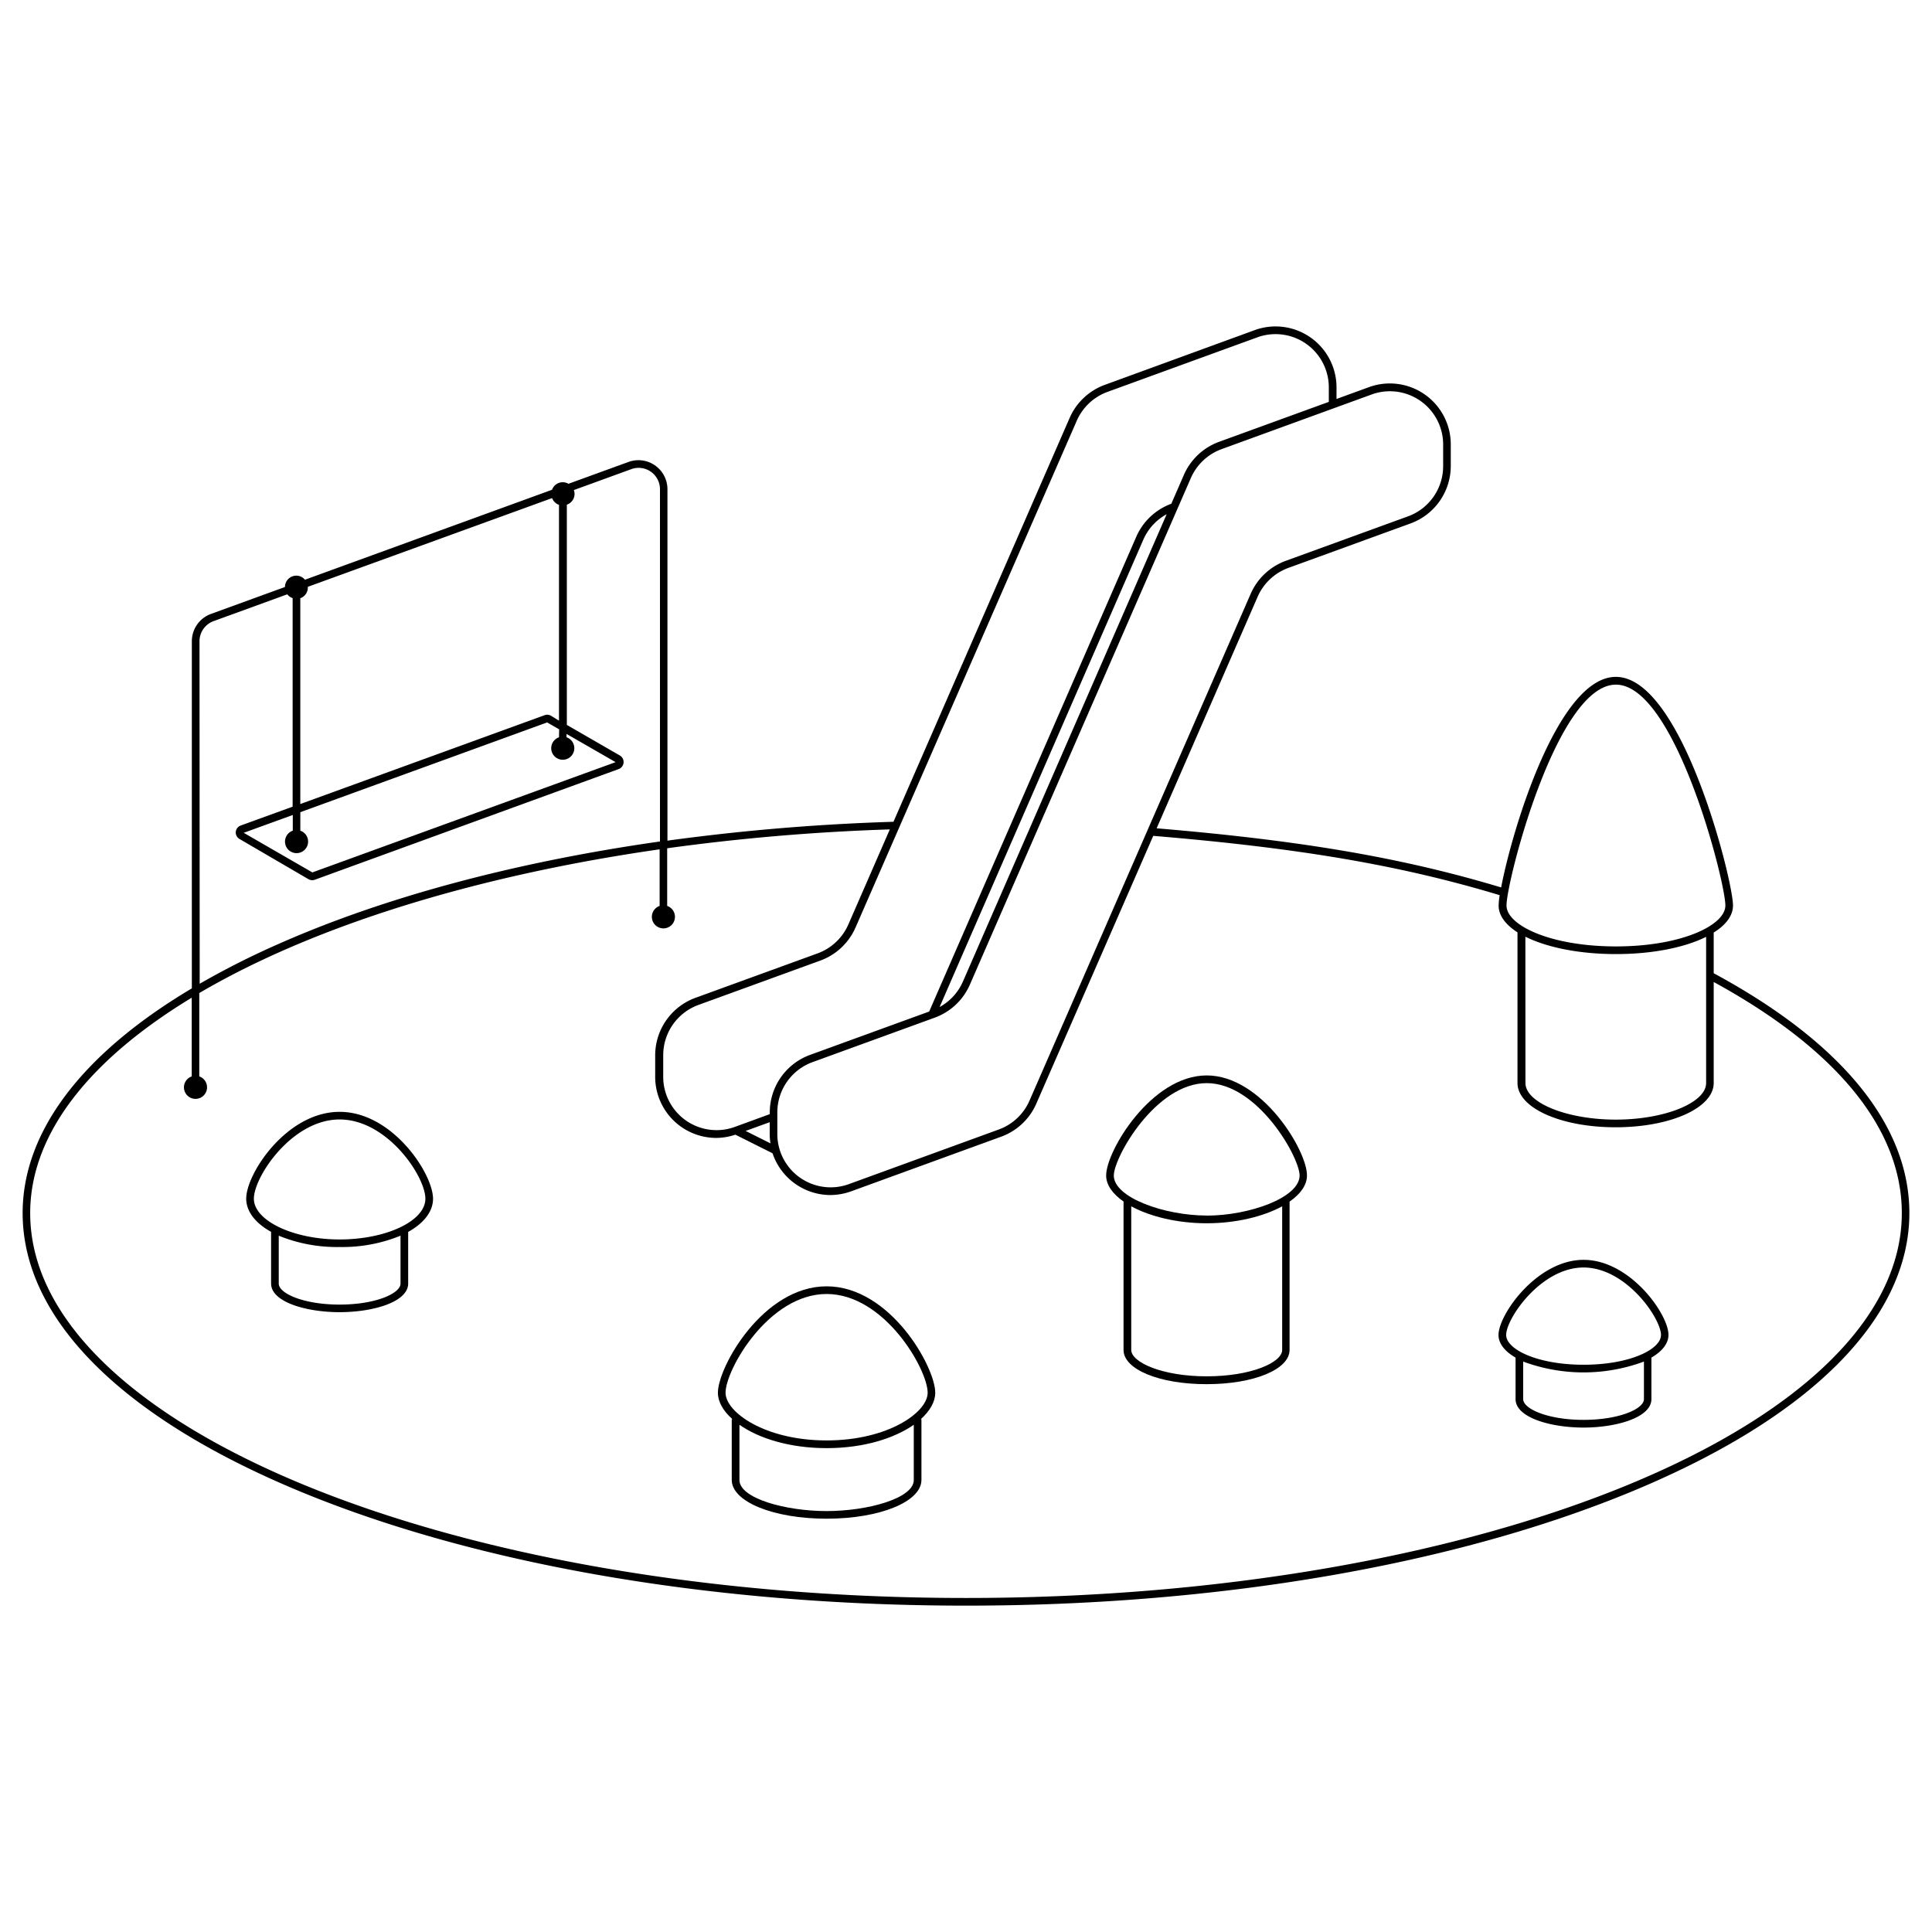 <svg id="Layer_1" data-name="Layer 1" xmlns="http://www.w3.org/2000/svg" viewBox="0 0 512 512"><path d="M454.15,257.92V247.13c3.24-2,5.11-4.49,5.11-7.16,0-3.4-3.37-18.36-8.86-32.59-4.93-12.76-12.78-28-22.18-28-15.38,0-27.54,40.74-30.4,55.8-26.12-7.86-52.77-12.43-91.3-15.67l26.77-61.37a14.22,14.22,0,0,1,8.11-7.63l32.43-11.8a16.22,16.22,0,0,0,10.64-15.18v-5.75a16.15,16.15,0,0,0-21.69-15.18l-8.59,3.13v-3.09A16.15,16.15,0,0,0,332.5,87.49L292.76,102a16.24,16.24,0,0,0-9.28,8.72l-46.7,107.06a569.61,569.61,0,0,0-59.9,5V129.65a7.69,7.69,0,0,0-10.32-7.23l-15.92,5.79a3,3,0,0,0-4.34,1.58L80.82,153.63a3,3,0,0,0-5.3,1.93L55.9,162.7a7.71,7.71,0,0,0-5.06,7.23v92C21.73,279.23,6,299.92,6,321.47c0,27.95,26.12,54.16,73.55,73.79C126.7,414.77,189.36,425.51,256,425.51s129.3-10.74,176.45-30.25C479.88,375.63,506,349.42,506,321.47,506,298.18,488.07,276.22,454.15,257.92Zm-49.91-9.69c5.65,2.83,14.22,4.61,24,4.61s18.25-1.76,23.9-4.57V287c0,5.26-11,9.71-23.94,9.71s-23.94-4.45-23.94-9.71Zm24-66.79c15.68,0,29,52.16,29,58.53,0,5.24-11.65,10.84-29,10.84s-29-5.6-29-10.84C399.22,233.6,412.54,181.44,428.22,181.44Zm-64.74-76.9a14.12,14.12,0,0,1,18.95,13.27v5.75a14.16,14.16,0,0,1-9.29,13.27l-32.43,11.8a16.24,16.24,0,0,0-9.28,8.72L272.82,291.7a14.14,14.14,0,0,1-8.11,7.62L225,313.79A14.13,14.13,0,0,1,206,300.51v-5.74a14.18,14.18,0,0,1,9.29-13.28l32.43-11.8A16.21,16.21,0,0,0,257,261l58.6-134.34a14.21,14.21,0,0,1,8.12-7.63ZM204.18,303l-6.58-3.29,6.38-2.32v3.08A16.29,16.29,0,0,0,204.18,303ZM249,266.88,303,143a14.09,14.09,0,0,1,6.18-6.73l-54,123.86A14.16,14.16,0,0,1,249,266.88Zm36.36-155.4a14.22,14.22,0,0,1,8.12-7.62L333.2,89.4a14.12,14.12,0,0,1,18.95,13.27v3.83l-29.1,10.59a16.26,16.26,0,0,0-9.29,8.72l-3.35,7.69a16.24,16.24,0,0,0-9.27,8.71l-54.9,125.86-31.63,11.51A16.23,16.23,0,0,0,204,294.77v.49l-9.29,3.39a14.13,14.13,0,0,1-18.95-13.28v-5.74A14.18,14.18,0,0,1,185,266.35l32.43-11.8a16.24,16.24,0,0,0,9.28-8.72ZM146.31,132a3.05,3.05,0,0,0,1.83,1.79v57.19L146,189.67a2,2,0,0,0-1.66-.14L79.58,213.08V158.54a3,3,0,0,0,2-2.87.78.78,0,0,0,0-.16Zm1.83,63.39a3.06,3.06,0,1,0,2,0v-.89l13,7.48L82.78,231.2,64.59,220.7l13-4.72v4.16a3.06,3.06,0,1,0,2,0v-4.9L145,191.45l3.18,1.83ZM52.87,169.93a5.67,5.67,0,0,1,3.72-5.32l19.54-7.11a2.92,2.92,0,0,0,1.42,1v55.28l-13.78,5a2,2,0,0,0-1.29,1.68,2,2,0,0,0,1,1.88L81.76,233a2.06,2.06,0,0,0,1,.26,1.93,1.93,0,0,0,.67-.12L164,203.8a2,2,0,0,0,.31-3.56l-14.09-8.13V133.74a3,3,0,0,0,1.86-3.87l15.22-5.54a5.66,5.66,0,0,1,7.6,5.32V223c-38.3,5.45-73.09,14.73-101.34,27.27a215.59,215.59,0,0,0-20.64,10.44ZM256,423.48c-136.73,0-248-45.76-248-102,0-21,15.78-40.71,42.81-57.08v20.86a3.06,3.06,0,1,0,2,0V263.17c29.65-17.42,72.18-30.94,122-38.09v15a3.06,3.06,0,1,0,2,0V224.8a562.43,562.43,0,0,1,59-5l-11,25.22a14.21,14.21,0,0,1-8.12,7.63l-32.43,11.8a16.23,16.23,0,0,0-10.63,15.19v5.74a16.2,16.2,0,0,0,16.11,16.18,16.16,16.16,0,0,0,5.14-.86l9.85,4.93a16.23,16.23,0,0,0,15.29,11.07,16.51,16.51,0,0,0,5.58-1l39.73-14.47a16.2,16.2,0,0,0,9.29-8.72l31-71c38.87,3.24,65.6,7.81,91.81,15.72a21.16,21.16,0,0,0-.28,2.74c0,2.65,1.84,5.09,5,7.11V287c0,6.58,11.41,11.74,26,11.74s26-5.16,26-11.74V260.24C486.74,278.05,504,299.19,504,321.47,504,377.72,392.73,423.48,256,423.48Z"/><path d="M219.06,340.89c-16.86,0-28.81,21.38-28.81,28.2,0,2.36,1.37,4.81,3.85,7h-.18v16.11c0,5.76,11,10.27,25.14,10.27s25.13-4.51,25.13-10.27V376.11H244c2.48-2.21,3.85-4.66,3.85-7C247.87,362.27,235.91,340.89,219.06,340.89Zm23.1,51.33c0,4.85-12.17,8.23-23.1,8.23s-23.1-3.38-23.1-8.23V377.58c5.07,3.56,13.21,6.19,23.1,6.19s18-2.63,23.1-6.19Zm-23.1-10.49c-16.35,0-26.78-7.48-26.78-12.64,0-6.13,11.41-26.17,26.78-26.17s26.78,20,26.78,26.17C245.84,374.25,235.41,381.73,219.06,381.73Z"/><path d="M419.66,333.87c-12.3,0-22.54,14.45-22.54,19.91,0,2.28,1.67,4.36,4.52,6v11c0,4.89,9.29,7.54,18,7.54s18-2.65,18-7.54v-11c2.84-1.66,4.52-3.74,4.52-6C442.21,348.32,432,333.87,419.66,333.87Zm16,36.91c0,2.6-6.57,5.5-16,5.5s-16-2.9-16-5.5v-9.95a46,46,0,0,0,32,0Zm-16-9.11c-12.26,0-20.51-4.08-20.51-7.89,0-4.38,9.23-17.88,20.51-17.88s20.52,13.5,20.52,17.88C440.18,357.59,431.93,361.67,419.66,361.67Z"/><path d="M319.79,285c-14.66,0-26.65,20-26.65,26.52,0,2.5,1.72,4.89,4.61,6.9v39.32c0,5.17,9.48,9.08,22,9.08s22-3.91,22-9.08V318.44c2.89-2,4.61-4.4,4.61-6.9C346.45,305,334.46,285,319.79,285Zm20,72.74c0,3.33-8.21,7-20,7s-20-3.71-20-7V319.69c5,2.71,12.23,4.49,20,4.49s15-1.78,20-4.49Zm-20-35.61c-11.15,0-24.62-4.74-24.62-10.61,0-4.8,11.06-24.48,24.62-24.48s24.62,19.68,24.62,24.48C344.41,317.41,331,322.15,319.79,322.15Z"/><path d="M90,294.65c-14,0-24.75,16.34-24.75,23,0,3.44,2.48,6.52,6.59,8.8v13.69c0,4.94,9.36,7.6,18.16,7.6s18.17-2.66,18.17-7.6V326.47c4.1-2.28,6.59-5.36,6.59-8.8C114.74,311,104,294.65,90,294.65Zm16.14,45.51c0,2.63-6.63,5.57-16.14,5.57s-16.13-2.94-16.13-5.57V327.47a40.67,40.67,0,0,0,16.13,3,40.72,40.72,0,0,0,16.14-3ZM90,328.47c-12.31,0-22.72-5-22.72-10.8s10.08-21,22.72-21,22.73,15.07,22.73,21S102.3,328.47,90,328.47Z"/></svg>